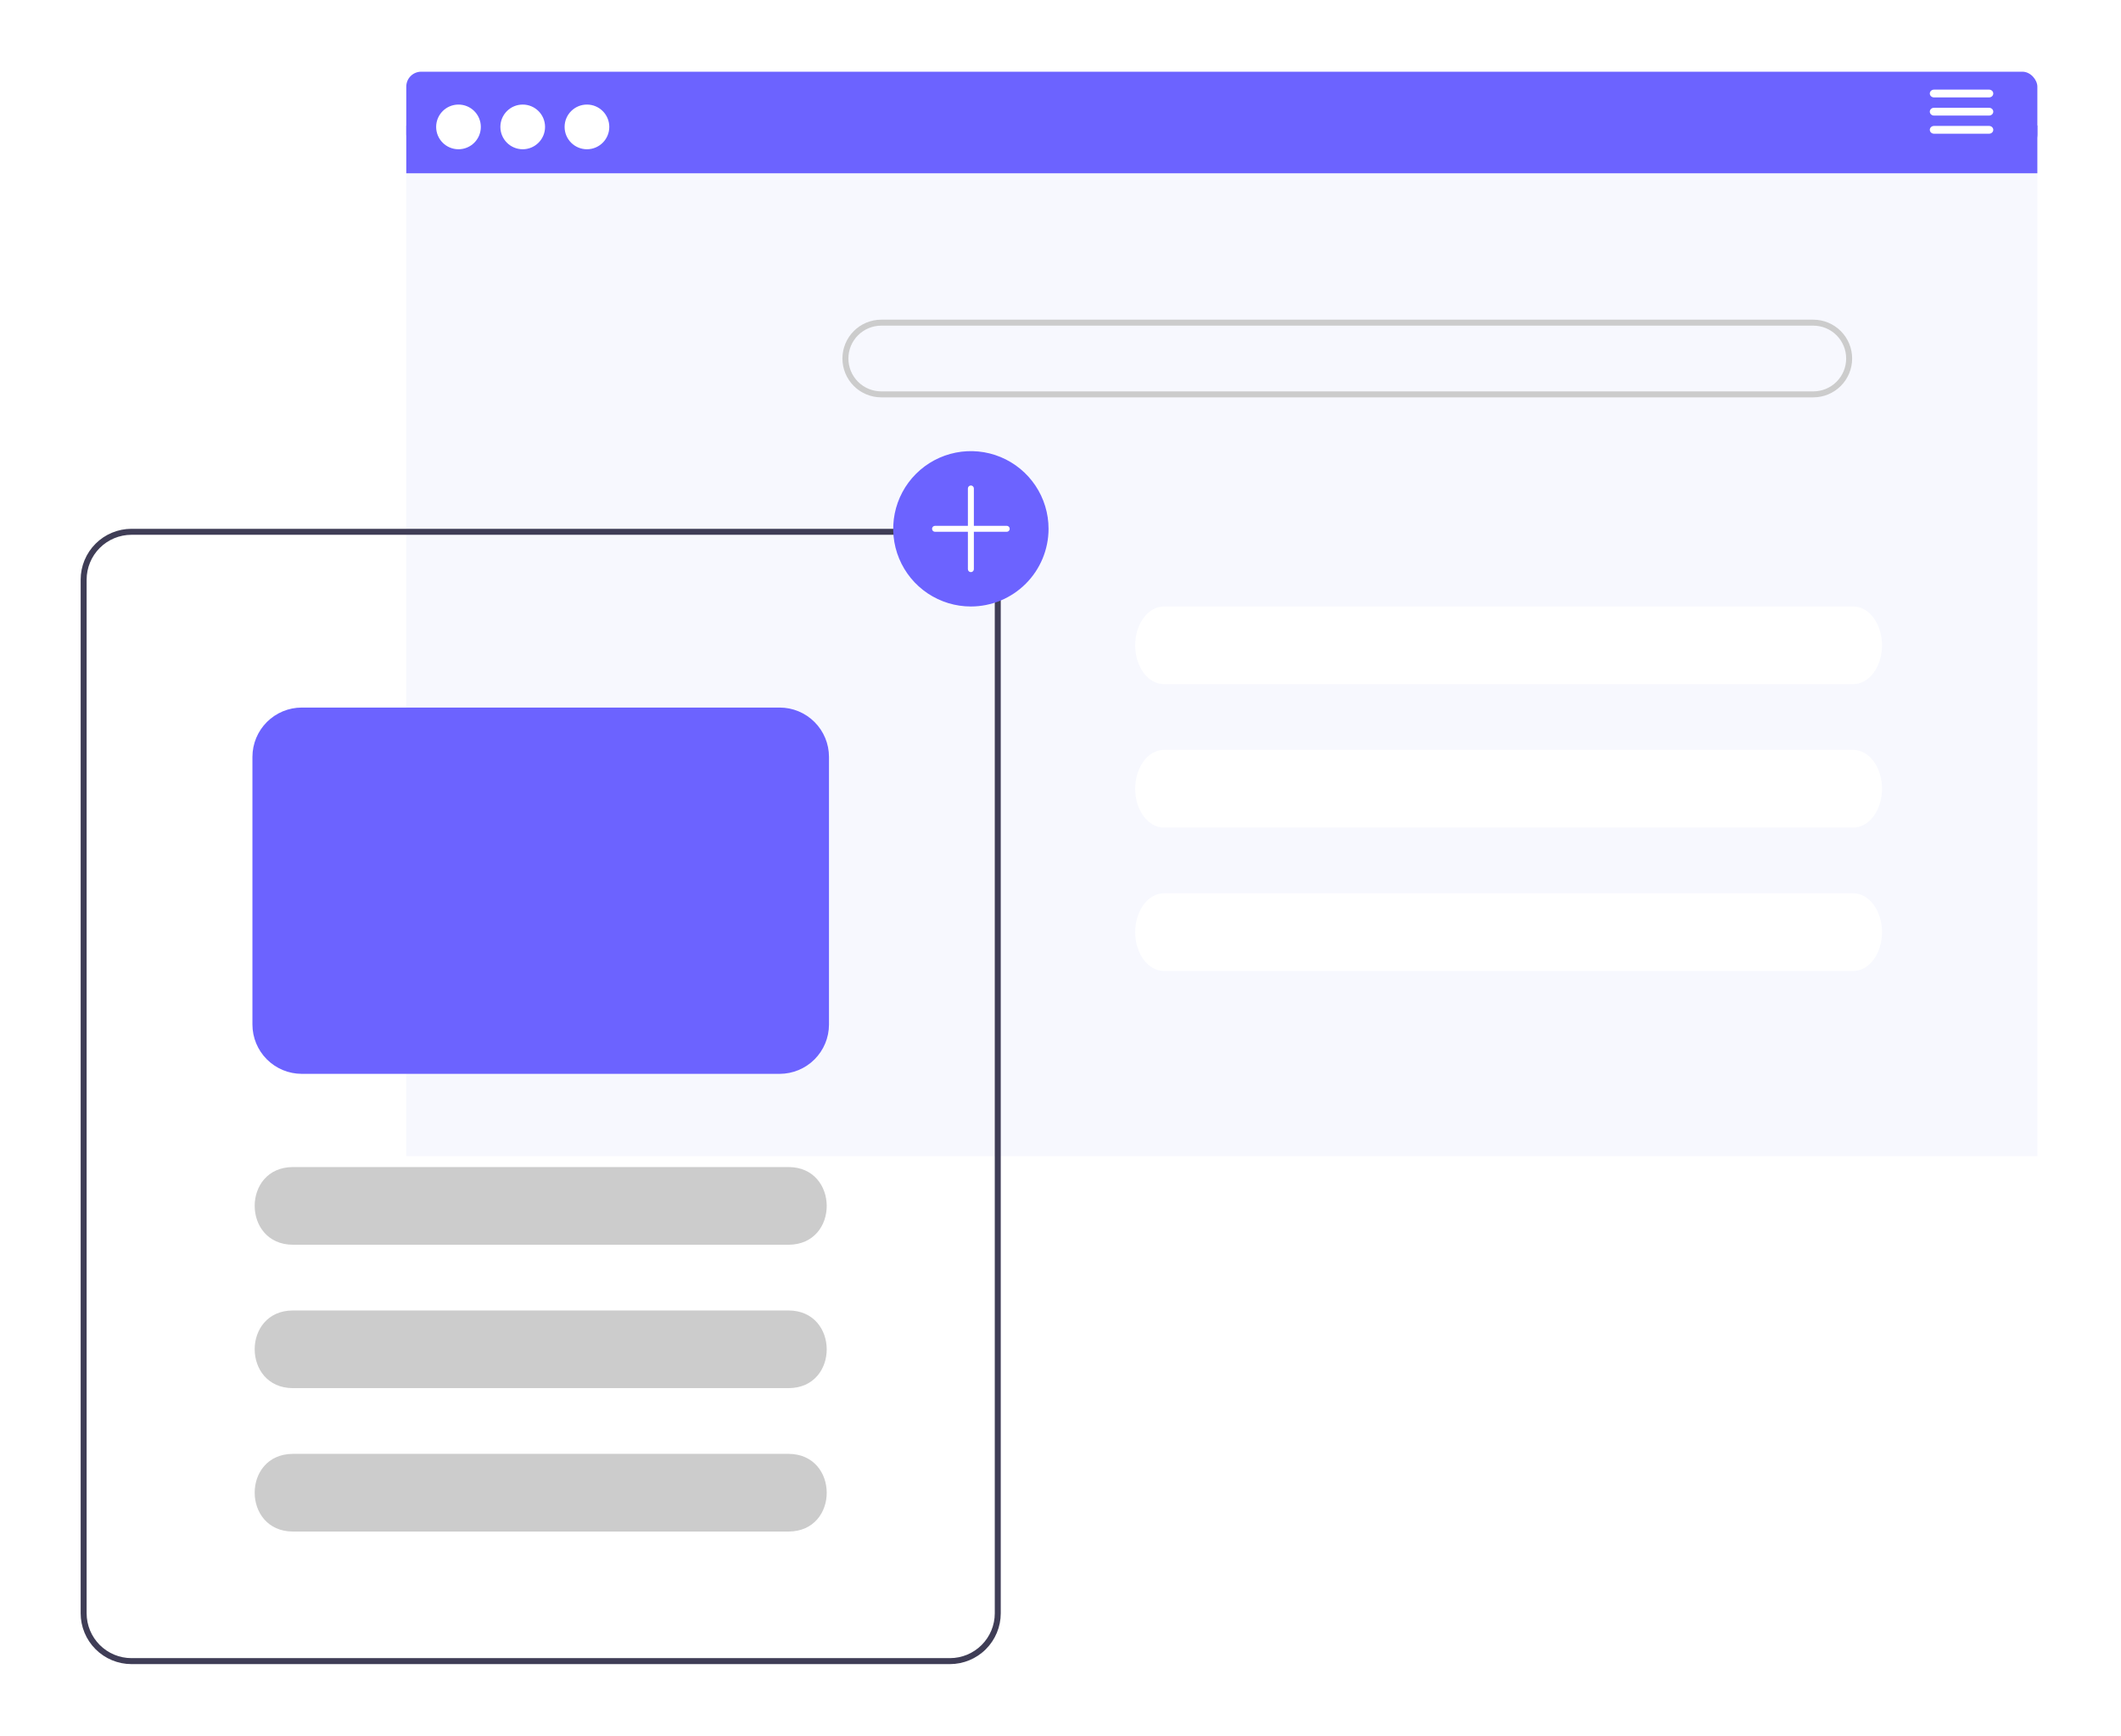 <svg width="710" height="581" viewBox="0 0 710 581" fill="none" xmlns="http://www.w3.org/2000/svg">
<rect width="710" height="581" fill="white"/>
<rect x="136" y="58" width="546" height="329" fill="#F7F8FE"/>
<rect x="136" y="42" width="546" height="16" fill="#6C63FF"/>
<rect x="136" y="24" width="546" height="26" rx="5" fill="#6C63FF"/>
<path d="M153.478 49.957C157.609 49.957 160.957 46.609 160.957 42.478C160.957 38.348 157.609 35 153.478 35C149.348 35 146 38.348 146 42.478C146 46.609 149.348 49.957 153.478 49.957Z" fill="white"/>
<path d="M174.978 49.957C179.109 49.957 182.457 46.609 182.457 42.478C182.457 38.348 179.109 35 174.978 35C170.848 35 167.5 38.348 167.5 42.478C167.5 46.609 170.848 49.957 174.978 49.957Z" fill="white"/>
<path d="M196.478 49.957C200.609 49.957 203.957 46.609 203.957 42.478C203.957 38.348 200.609 35 196.478 35C192.348 35 189 38.348 189 42.478C189 46.609 192.348 49.957 196.478 49.957Z" fill="white"/>
<path d="M607 107H295C291.552 107 288.246 108.37 285.808 110.808C283.37 113.246 282 116.552 282 120C282 123.448 283.37 126.754 285.808 129.192C288.246 131.63 291.552 133 295 133H607C610.448 133 613.754 131.63 616.192 129.192C618.63 126.754 620 123.448 620 120C620 116.552 618.63 113.246 616.192 110.808C613.754 108.37 610.448 107 607 107ZM607 131H295C292.083 131 289.285 129.841 287.222 127.778C285.159 125.715 284 122.917 284 120C284 117.083 285.159 114.285 287.222 112.222C289.285 110.159 292.083 109 295 109H607C609.917 109 612.715 110.159 614.778 112.222C616.841 114.285 618 117.083 618 120C618 122.917 616.841 125.715 614.778 127.778C612.715 129.841 609.917 131 607 131Z" fill="#CCCCCC"/>
<path d="M620.385 203H389.615C387.065 203 384.62 204.37 382.816 206.808C381.013 209.246 380 212.552 380 216C380 219.448 381.013 222.754 382.816 225.192C384.62 227.63 387.065 229 389.615 229H620.385C622.935 229 625.38 227.63 627.184 225.192C628.987 222.754 630 219.448 630 216C630 212.552 628.987 209.246 627.184 206.808C625.38 204.37 622.935 203 620.385 203Z" fill="white"/>
<path d="M620.385 251H389.615C387.065 251 384.62 252.37 382.816 254.808C381.013 257.246 380 260.552 380 264C380 267.448 381.013 270.754 382.816 273.192C384.62 275.63 387.065 277 389.615 277H620.385C622.935 277 625.38 275.63 627.184 273.192C628.987 270.754 630 267.448 630 264C630 260.552 628.987 257.246 627.184 254.808C625.38 252.37 622.935 251 620.385 251Z" fill="white"/>
<path d="M620.385 299H389.615C387.065 299 384.62 300.37 382.816 302.808C381.013 305.246 380 308.552 380 312C380 315.448 381.013 318.754 382.816 321.192C384.62 323.63 387.065 325 389.615 325H620.385C622.935 325 625.38 323.63 627.184 321.192C628.987 318.754 630 315.448 630 312C630 308.552 628.987 305.246 627.184 302.808C625.38 300.37 622.935 299 620.385 299Z" fill="white"/>
<path d="M665.872 30H647.373C647.006 30.007 646.657 30.147 646.401 30.39C646.144 30.634 646 30.961 646 31.302C646 31.643 646.144 31.97 646.401 32.214C646.657 32.457 647.006 32.597 647.373 32.604H665.872C666.238 32.597 666.587 32.457 666.844 32.214C667.101 31.97 667.245 31.643 667.245 31.302C667.245 30.961 667.101 30.634 666.844 30.39C666.587 30.147 666.238 30.007 665.872 30Z" fill="white"/>
<path d="M665.872 36.076H647.373C647.006 36.082 646.657 36.223 646.401 36.466C646.144 36.709 646 37.037 646 37.378C646 37.718 646.144 38.046 646.401 38.289C646.657 38.533 647.006 38.673 647.373 38.679H665.872C666.238 38.673 666.587 38.533 666.844 38.289C667.101 38.046 667.245 37.718 667.245 37.378C667.245 37.037 667.101 36.709 666.844 36.466C666.587 36.223 666.238 36.082 665.872 36.076Z" fill="white"/>
<path d="M665.872 42.151H647.373C647.006 42.158 646.657 42.298 646.401 42.541C646.144 42.785 646 43.112 646 43.453C646 43.794 646.144 44.121 646.401 44.365C646.657 44.608 647.006 44.748 647.373 44.755H665.872C666.238 44.748 666.587 44.608 666.844 44.365C667.101 44.121 667.245 43.794 667.245 43.453C667.245 43.112 667.101 42.785 666.844 42.541C666.587 42.298 666.238 42.158 665.872 42.151Z" fill="white"/>
<path d="M318 177H44C39.493 177.006 35.173 178.799 31.986 181.986C28.799 185.173 27.006 189.493 27 194V540C27.006 544.507 28.799 548.827 31.986 552.014C35.173 555.201 39.493 556.994 44 557H318C322.507 556.994 326.827 555.201 330.014 552.014C333.201 548.827 334.994 544.507 335 540V194C334.994 189.493 333.201 185.173 330.014 181.986C326.827 178.8 322.507 177.006 318 177ZM333 540C332.995 543.977 331.413 547.789 328.601 550.601C325.789 553.413 321.977 554.995 318 555H44C40.023 554.995 36.211 553.413 33.399 550.601C30.587 547.789 29.005 543.977 29 540V194C29.005 190.023 30.587 186.211 33.399 183.399C36.211 180.587 40.023 179.005 44 179H318C321.977 179.005 325.789 180.587 328.601 183.399C331.413 186.211 332.995 190.023 333 194V540Z" fill="#3F3D56"/>
<path d="M264 416.63H98C81.043 416.548 80.972 390.718 98.001 390.63H264C280.945 390.709 281.037 416.541 264 416.63Z" fill="#CCCCCC"/>
<path d="M264 464.63H98C81.043 464.548 80.972 438.718 98.001 438.63H264C280.945 438.709 281.037 464.541 264 464.63Z" fill="#CCCCCC"/>
<path d="M264 512.63H98C81.043 512.548 80.972 486.718 98.001 486.63H264C280.945 486.709 281.037 512.541 264 512.63Z" fill="#CCCCCC"/>
<path d="M261 359.43H101C96.625 359.425 92.431 357.685 89.338 354.591C86.245 351.498 84.505 347.304 84.5 342.93V253.33C84.505 248.956 86.245 244.762 89.338 241.668C92.431 238.575 96.625 236.835 101 236.83H261C265.375 236.835 269.569 238.575 272.662 241.668C275.755 244.762 277.495 248.956 277.5 253.33V342.93C277.495 347.304 275.755 351.498 272.662 354.591C269.569 357.685 265.375 359.425 261 359.43Z" fill="#6C63FF"/>
<path d="M325 203C319.858 203 314.831 201.475 310.555 198.618C306.28 195.761 302.947 191.701 300.979 186.95C299.011 182.199 298.496 176.971 299.5 171.928C300.503 166.884 302.979 162.251 306.615 158.615C310.251 154.979 314.884 152.503 319.928 151.5C324.971 150.496 330.199 151.011 334.95 152.979C339.701 154.947 343.761 158.28 346.618 162.555C349.475 166.831 351 171.858 351 177C350.992 183.893 348.25 190.502 343.376 195.376C338.502 200.25 331.893 202.992 325 203Z" fill="#6C63FF"/>
<path d="M337 176H326V163.5C326 163.235 325.895 162.98 325.707 162.793C325.52 162.605 325.265 162.5 325 162.5C324.735 162.5 324.48 162.605 324.293 162.793C324.105 162.98 324 163.235 324 163.5V176H313C312.735 176 312.48 176.105 312.293 176.293C312.105 176.48 312 176.735 312 177C312 177.265 312.105 177.52 312.293 177.707C312.48 177.895 312.735 178 313 178H324V190.5C324 190.765 324.105 191.02 324.293 191.207C324.48 191.395 324.735 191.5 325 191.5C325.265 191.5 325.52 191.395 325.707 191.207C325.895 191.02 326 190.765 326 190.5V178H337C337.265 178 337.52 177.895 337.707 177.707C337.895 177.52 338 177.265 338 177C338 176.735 337.895 176.48 337.707 176.293C337.52 176.105 337.265 176 337 176Z" fill="white"/>
</svg>
